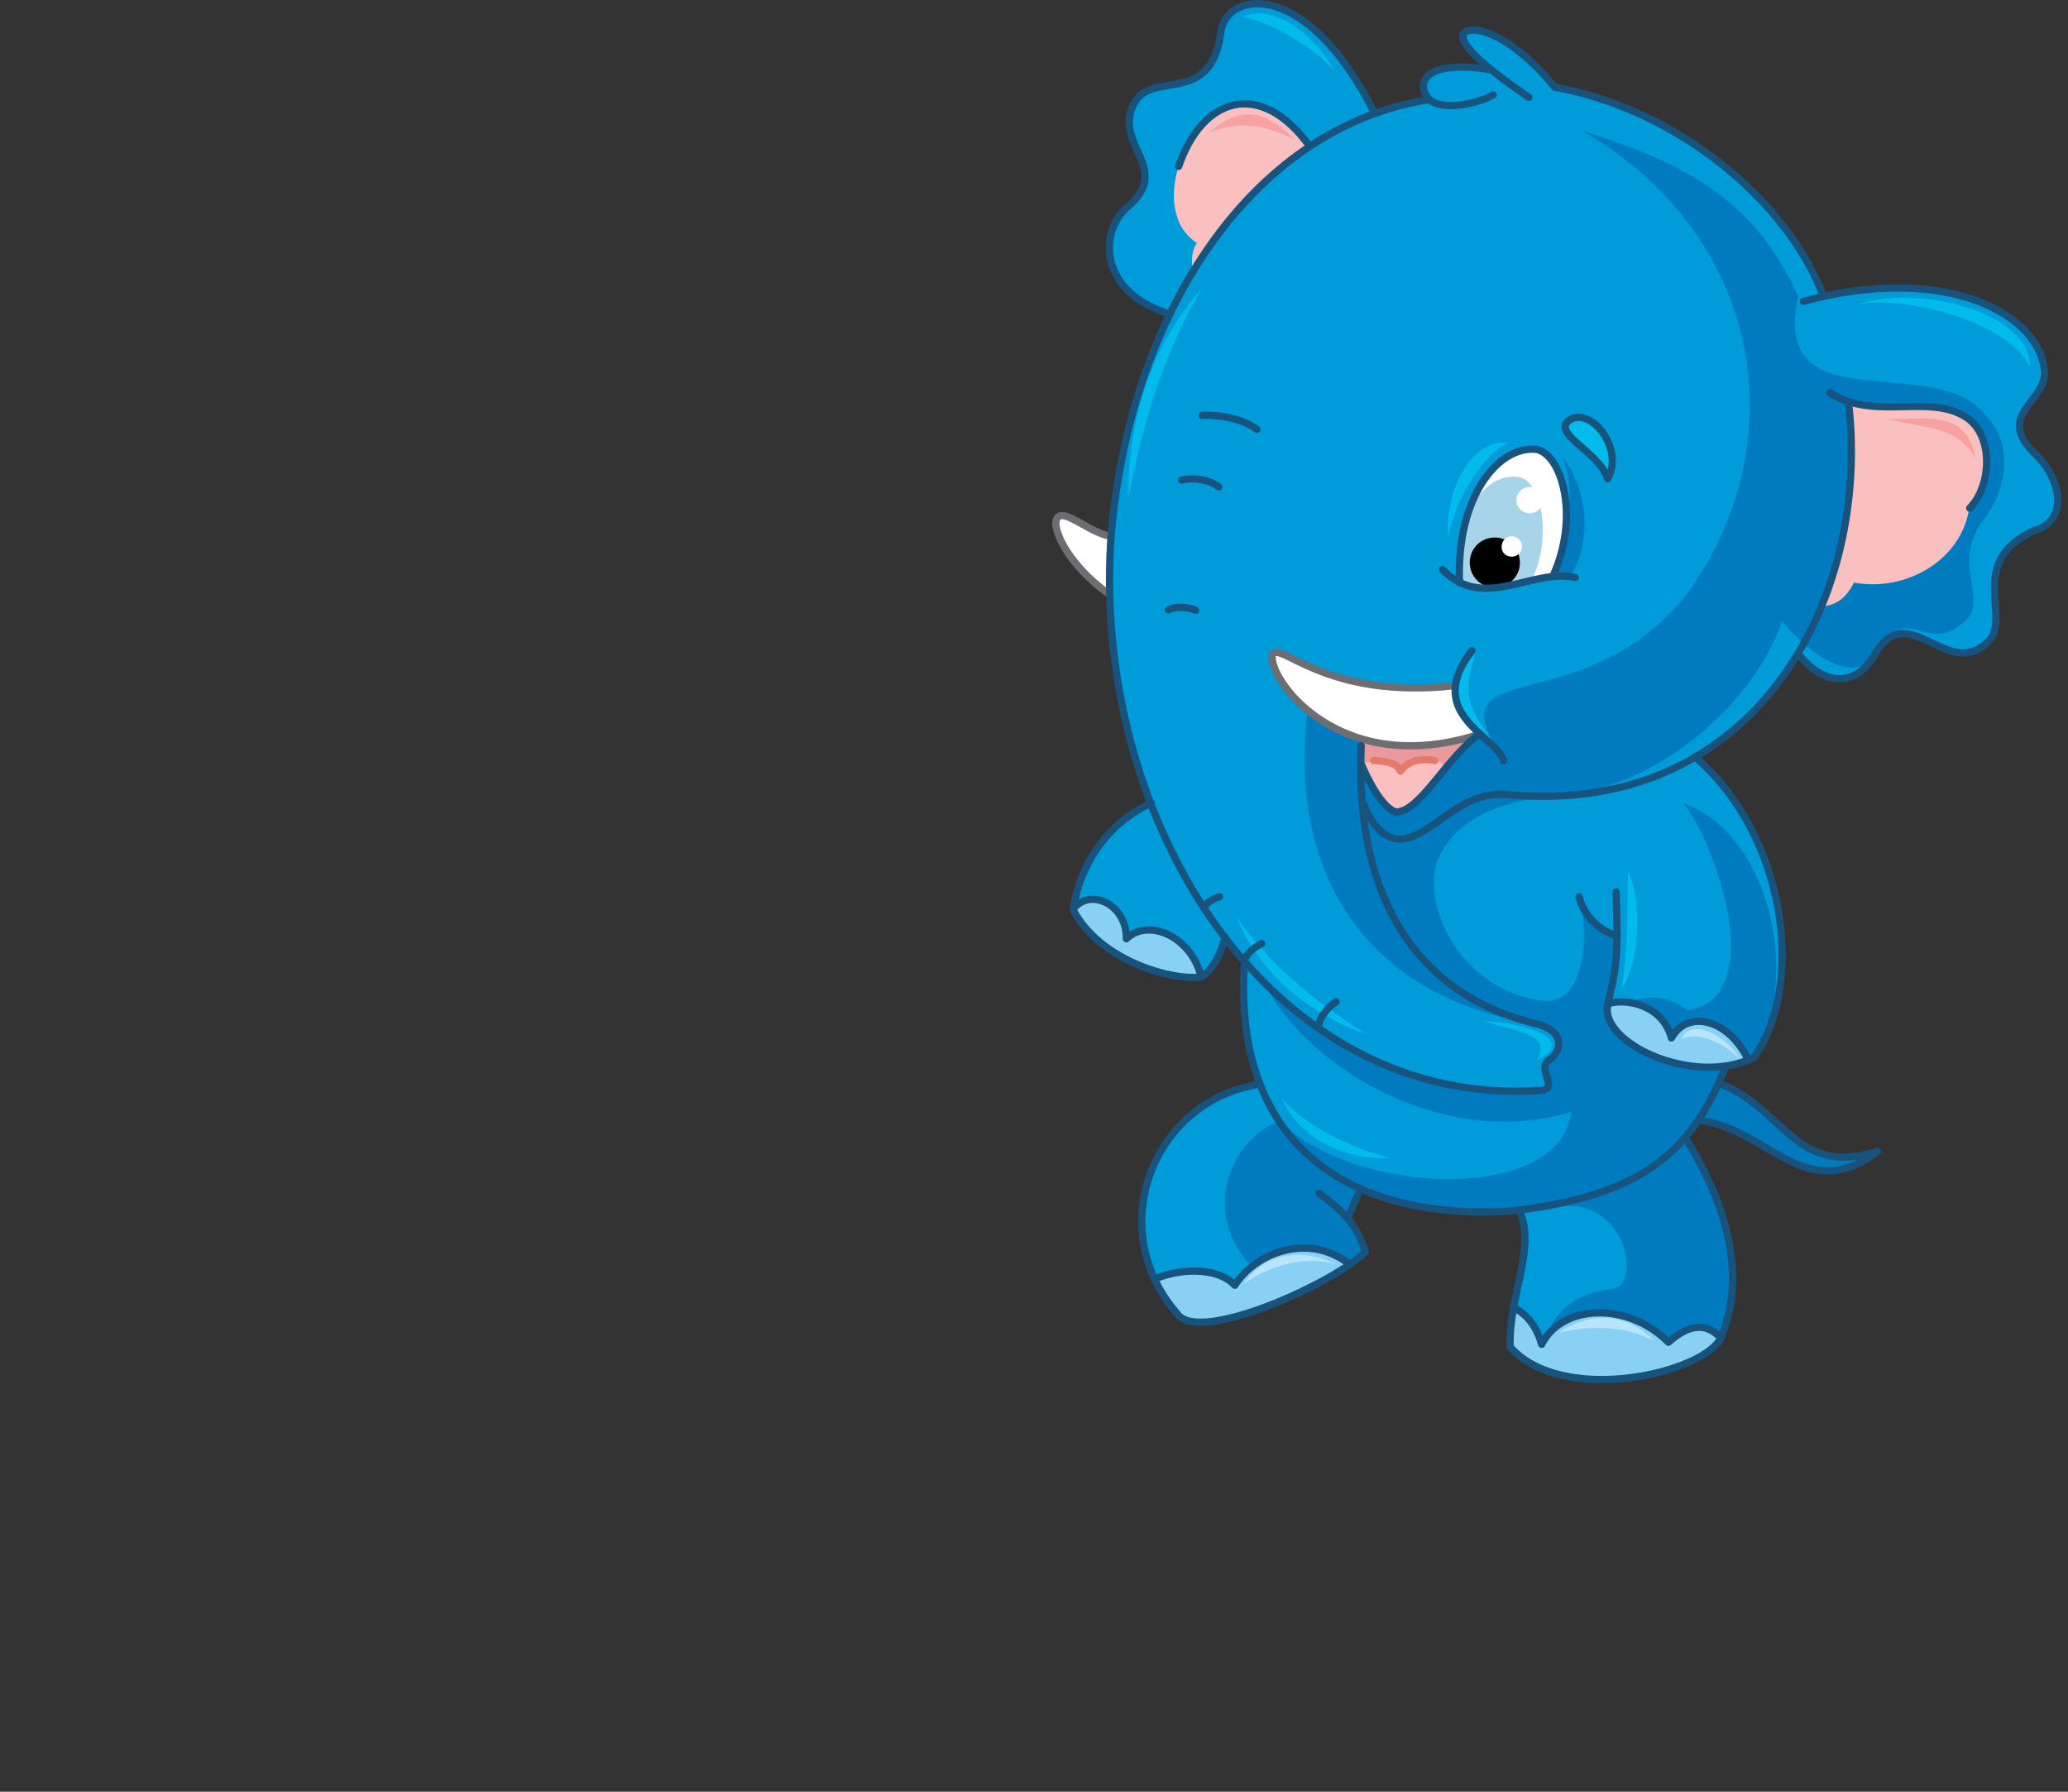 <?xml version="1.0" encoding="utf-8"?>
<!-- Generator: Adobe Illustrator 21.1.0, SVG Export Plug-In . SVG Version: 6.00 Build 0)  -->
<svg version="1.1" id="Layer_1" xmlns="http://www.w3.org/2000/svg" xmlns:xlink="http://www.w3.org/1999/xlink" x="0px" y="0px"
	 viewBox="0 0 486 421" style="enable-background:new 0 0 486 421;" xml:space="preserve">
<rect x="0" y="0" width="486" height="421" fill="#333333" stroke="none"/>
<style type="text/css">
	.st0{fill-rule:evenodd;clip-rule:evenodd;fill:#009CD9;}
	.st1{fill-rule:evenodd;clip-rule:evenodd;fill:#007BBF;}
	.st2{fill-rule:evenodd;clip-rule:evenodd;fill:#FABFBF;}
	.st3{fill-rule:evenodd;clip-rule:evenodd;fill:#EA9A9D;}
	.st4{fill-rule:evenodd;clip-rule:evenodd;fill:#FFFFFF;}
	.st5{fill:none;stroke:#6D6E71;stroke-width:1.7;stroke-linecap:round;stroke-linejoin:round;stroke-miterlimit:22.926;}
	.st6{fill-rule:evenodd;clip-rule:evenodd;fill:#A8D4EA;}
	.st7{fill:none;stroke:#E47A6B;stroke-width:1.7;stroke-linecap:round;stroke-linejoin:round;stroke-miterlimit:22.926;}
	.st8{fill-rule:evenodd;clip-rule:evenodd;}
	.st9{fill-rule:evenodd;clip-rule:evenodd;fill:#00BBEB;}
	.st10{fill:none;stroke:#18537E;stroke-width:1.7;stroke-linecap:round;stroke-linejoin:round;stroke-miterlimit:22.926;}
	.st11{fill-rule:evenodd;clip-rule:evenodd;fill:#89D1F4;}
	.st12{fill-rule:evenodd;clip-rule:evenodd;fill:#F7A1A1;}
	.st13{fill-rule:evenodd;clip-rule:evenodd;fill:#B9E5FB;}
</style>
<path class="st0" d="M422.6,153.4c-7.1,10.9-15.3,18.7-24.2,24.4c23.8,23.3,25.1,53.7,13.8,70.7h-5.9l-2,6.1
	c12.3,5.3,21.2,23.2,37,15.8c-15.5,12.7-27.6-4.8-41.4-7.2l-3.8,4c11.5,19.3,14.3,35,8.4,47.2c-5.5,8.7-35.8,15.5-49.5,2.1
	c-0.8-12.7,6.5-24.3,2.1-32.1l-37.4-4.6l-2.8,6.5l4.2,7.8c-6.8,7.3-41.9,23.4-44.3,14.5c-17.4-20-6.7-50.5,19.6-53.8
	c-3.4-8.9-5-18.5-3.7-29.1l-4.5-5.6l-2.8,6.6l-2.8,2.8c-13.1,0.2-22.6-4.8-30.1-15.8c1.6-12,9.1-20.7,18.4-25.1
	c-5.9-18.9-9.8-25.6-9.8-48.9c-14.4-11.7-14.1-20.2-9.5-18.2l9.9,4.4c1.6-19,6-36.6,13.8-52.4C261.8,69,256,59,265.4,48.3
	c9.8-7.3-2.4-15.4,1.1-23.5c4.8-9.1,18.2,0.5,20.7-17.3c0.7-9,19-14.7,36.2,18.9l12.8-3.3c-5-5,4.7-10.2,14.5-7
	c-14.4-11.7-1-14.2,15,4.2c33.2,7.7,52.4,26.7,62.8,49.4c34.3-6,52.4,6,52.1,17.8c0.1,7.1-11.6,10-2.3,19.1c6.4,6,8,15.8-0.2,18.1
	c-16.2,7.3-4.9,20.8-10.9,26.2c-9.5,9.1-18.4-10.3-26.3,2.5C436.4,161.6,428.6,161.1,422.6,153.4z"/>
<path class="st1" d="M418.8,145.9c-7.1,21-32.1,40.7-53.8,41c-12.9,1.5-23,5.6-27.1,15.1c-4.2,11.1,6,31.4,25.3,33.2
	c8.6,0.5,10.6-13.9,8-24.5l4.6,7l4.3,2.2l-2.1,15.9l4.8-0.2c4.4-1.8,8.4-1.9,14,1.8c19.5-3.4,5.6-41-1.3-48.7
	c15.4,5.2,26.6,28.6,20,54l-3.3,5.9h-5.9l-2,6.1c12.3,5.3,21.2,23.2,37,15.8c-15.5,12.7-27.6-4.8-41.4-7.2l-3.8,4
	c11.5,19.3,14.3,35,8.4,47.2c-5.5,8.7-28.3,14.9-42.1,1.5c2.4-6.3,5.8-12,17-13.2c7-2.2,1.3-24.5-16.5-18.4
	c-15.9,1.2-30.4-0.1-43.4-4.6l-2.8,6.5c1.4,1.8,3.7,5,4.2,7.8c-4.4,3.9-16.9,14.2-26.7,3.5c-12-12.3-5.4-29.5,6.4-34.2
	c18.3,17.9,66.3,19.2,68.6-2.1c-32.4,9.5-63.9-13.1-71.9-30.2c28.9,26.1,49.9,24.9,64.8,25.2l1.8-1.1l-0.7-4.6l1.4-1.6
	c2.9-4.8,1-7.7-5.7-8.8c-30.9-5.1-57-28.1-51.6-73.4c-13.5-4.6,26.7,11,36.1,0.4l10.1,11.5c-17.7-26.2,18.5-7.6,43.4-39.7
	c25.9-36.8,16.2-84.8-25.4-108.4c24.8,7.8,40.8,16.3,51.1,39c-6.7,30.2,31.6,12.9,43.7,27.6c6.9,6.6,5.5,17.3,0.4,24.2
	c-8.7,10.6,0.8,19.2-4.7,24.3c-9.5,9.1-13.1-5.2-21,7.6C436.4,161.6,424.9,153.7,418.8,145.9z"/>
<polygon class="st2" points="346.1,173 322.6,172.1 320,174 319.8,179.4 325.1,188.7 328,190.8 331.2,189.7 333.6,187.6 "/>
<path class="st3" d="M346.1,173l-23.4-0.9L320,174l-0.2,5.4c6-1.1,9.1-0.5,9.3,1.8c3.9-3.9,7.5-4.2,10.7-0.9L346.1,173z"/>
<path class="st2" d="M462.8,119.4c-1.9,12.4-15,19.7-27.1,17.5c-2.4,4.7-5.1,5.3-7.8,5.7c6.1-16.5,8.3-32.6,6.4-48.3
	c10.4,2.6,18.8-2,27.6,3.7C468.4,102.2,468.1,113.9,462.8,119.4z"/>
<path class="st4" d="M343,136.8c7.9,4,14.6-0.9,21.9-1.3c6.5-14.2,2.1-28.7-3.8-29.9C352.3,104.6,342.2,116.4,343,136.8z"/>
<path class="st4" d="M260.8,139.8l0.3-13.8c-4.6-0.5-11.1-6.7-12.6-4.3C246.9,123.5,250.6,132.5,260.8,139.8z"/>
<path class="st4" d="M347.8,172.4c-4.3-2.9-6.2-6.7-5.7-11.4c-31.2,3.5-41.6-11.1-43.1-7.1C298.1,159.4,314.6,183.1,347.8,172.4z"/>
<path class="st5" d="M342.1,161.1c-31.2,3.5-41.6-11.1-43.1-7.1c-0.9,5.5,15.6,29.2,48.8,18.5"/>
<path class="st5" d="M261.1,126c-4.6-0.5-11.1-6.7-12.6-4.3c-1.6,1.7,2,10.8,12.3,18"/>
<path class="st6" d="M343.5,127l-0.5,9.8c6.4,3.7,11.3-0.3,17-0.4c5.1-11.2,1.8-23.2-2.7-24.2C351.4,110.9,345,116.4,343.5,127z"/>
<path class="st7" d="M337.2,178.7c-4.2-0.7-6.6,0.5-8.1,2.5c-0.6-1.6-2.7-2.4-6.3-2.5"/>
<path class="st8" d="M351.3,138.1c3.2,0,5.9-2.6,5.9-5.9c0-3.2-2.6-5.9-5.9-5.9c-3.3,0-5.9,2.6-5.9,5.9
	C345.4,135.4,348,138.1,351.3,138.1z"/>
<path class="st4" d="M355.3,130.8c1.3,0,2.4-1.1,2.4-2.4c0-1.3-1.1-2.4-2.4-2.4s-2.4,1.1-2.4,2.4
	C352.8,129.8,353.9,130.8,355.3,130.8z"/>
<path class="st4" d="M359.5,120.6c1.7,0,3.1-1.4,3.1-3.1s-1.4-3.1-3.1-3.1s-3.1,1.4-3.1,3.1C356.3,119.2,357.8,120.6,359.5,120.6z"
	/>
<path class="st9" d="M377.8,112.5c-1.7-6.2-13.7-10.8-8.8-13.9C374,95.6,381.8,105.6,377.8,112.5z"/>
<path class="st10" d="M377.8,112.5c-1.7-6.2-13.7-10.8-8.8-13.9C374,95.6,381.8,105.6,377.8,112.5z"/>
<path class="st2" d="M307.8,34.4c-12,8-21.2,18.8-27.3,29.2c-0.7-1.4-0.5-4.9,0.8-6.5c-5.9-3.8-6.4-11.6-4.3-18
	C282.6,22.7,296.2,18.6,307.8,34.4z"/>
<path class="st11" d="M410.7,249.2c-13.6,3.5-34.6-1.2-32.7-13.4c4.5-1.3,12.9,0.9,14.8,8.1C398.4,233.7,412.5,248.1,410.7,249.2z
	 M355.7,307.2l-0.8,9.3c11.6,13.4,46.1,6.7,49.5-2.1c-3.4-3.7-7.5-3.3-12.3,1c-9.4-9.5-25-9.1-29.8,0.5
	C361.1,311.7,358.9,308.8,355.7,307.2z M271.3,300.6l5.6,8.8c9.6,3.6,24.2-3,40.1-12.1c-9.6-7.6-21.9-3-26.8,4.7
	C287.6,298.6,281.4,297.3,271.3,300.6z M252.2,213.8c1.9,7.8,20.9,18.1,30.1,15.8c-2.3-9.6-12.5-14-17.6-9
	C263.8,210.6,256.4,208.8,252.2,213.8z"/>
<path class="st9" d="M301.2,258.1c6.4,7.1,16.4,11.5,25.3,14C317.2,272.6,306,268.5,301.2,258.1z M290.5,215.4
	c7.6,10.8,17.6,19.4,30.6,27.6C306.9,238,295.9,228.4,290.5,215.4z M477.1,86.2c-5.1-10.6-29.6-16.9-40.4-14.7
	C449.8,66.9,476.9,72.7,477.1,86.2z M313.7,16.8C308.9,11.1,298.3,5,292.1,4C297.7,1,307.8,6.1,313.7,16.8z M282.4,67.9
	c-8.4,14.2-13.6,30-17.2,49.2C265,98.2,270.8,80.7,282.4,67.9z M340.3,126.1c2.1-9.7,8.5-19.5,14.1-22.1
	C345.3,103.1,339.5,116.1,340.3,126.1z M346.7,153.6c-2.1,7.9-3.5,10,4.1,20.7C341.7,167,338.2,161.6,346.7,153.6z M361.3,249
	c8.9-4.3-1.2-8.6-12.9-9.1C357.9,242.7,364.3,243.1,361.3,249z M382.6,204.8c3.5,6.7,2.7,22.1-1.6,27.5
	C382.7,224.8,382.4,210.9,382.6,204.8z"/>
<path class="st12" d="M304.2,32.7c-7.4-3.5-13.3-4.4-20.1-1.5C291.9,24.5,297.1,26,304.2,32.7z"/>
<path class="st12" d="M464.3,107.8c-4.2-7.6-11.3-7.1-20.7-9.3C453.9,98.4,462.1,96.5,464.3,107.8z"/>
<path class="st1" d="M366.7,106.6c4.2,7.1,1.6,23-1.8,29h4C374,127.9,373.7,115.4,366.7,106.6z"/>
<path class="st10" d="M396,267.2c11.1,17.8,14,34.1,8.4,47.2c-4.1,8.3-37.2,16-49.5,2.1c-0.4-12.2,6.3-23.3,2.1-32.1 M404.3,254.7
	c15,5.7,17.7,22.1,37,15.8c-16.8,12.8-25.3-4.7-41.4-7.2 M405.6,250.5c-8.3,21.1-20.8,30.7-50.8,34.1c-43.8,2.4-65.1-21.1-62.3-58.8
	 M310,280.4c6.4,4.7,8.8,7.6,10.9,13.7c-6.6,7-39.4,22.1-44.3,14.5c-17.2-19.7-5.9-49.4,18.6-53.7 M287.9,220.2
	c-1.4,5.6-3.8,8.2-5.6,9.4c-7.8,0.8-24-4.2-30.1-15.8c1.7-11.7,9-20.9,18.4-25.1 M296.5,221.7c-1.7,0.8-3.6,2.4-4.1,4.1 M314,235.4
	c-1.9,1.2-3.8,3.5-4.1,5.6 M286.4,114.4c-2.6-1.9-6.2-2.2-8.7-1.6 M295.4,100.9c-3.5-2.6-9-3.5-12.9-3.3 M281,143.4
	c-1.9-0.8-4.6-1-6.4-0.1 M286.6,210.7c-1.5,0.4-3.1,1.4-3.7,2.7 M345.9,152.9c-11.4,14.8,5.4,19.8,7.5,25.8 M423.8,70.8
	c34.4-9.2,56,3.5,56.7,16.7c0.1,7.1-11.6,10-2.3,19.1c6.4,6,8,15.8-0.2,18.1c-16.2,7.3-4.9,20.8-10.9,26.2
	c-9.5,9.1-18.4-10.3-26.3,2.5c-4.5,8.3-12.3,7.9-18.3,0.1 M434.4,94.4c5.5,46-21.7,97.9-80.3,92.3c-11.9-1.1-18.4,11.5-26.1,10.4
	c-3.9-0.8-6.5-4.8-8-9.5 M359.3,22.9c-10.6-7.3-16.5-12.6-15.4-15c2.3-2.6,11.7,0.6,21.5,12.6c29,5.2,54.8,26.9,63.1,49.1
	 M350.9,22.3c-4.6,2.5-12.1,3.6-15,1.1c-42.6,6.6-71.2,52-74.9,104.2c-3.9,66.9,38.5,133,101.1,128.6c4.6-0.3-1.6-5.5,2.4-7.4
	c3.4-3.3,1.9-6.7-2.9-8.1c-27.6-6.4-43.3-28.5-41.7-65.5 M277,39.1c5.6-16.4,19.3-20.6,30.8-4.7 M323.1,26.7
	c-16-32.1-35.1-28.9-36.2-19c-2.4,17.9-16.9,8.1-20.7,17.3c-4.1,9.2,9.2,14.8-1.1,23.5c-7.3,6.2-6.5,20.5,9.9,25.3 M378,235.8
	c4.5-1.3,12.8,0.5,14.8,8.1c3.7-6.7,13.3-4.7,18.1,5.2 M398.3,177.8c21.9,18.8,25.9,54.3,13.8,70.7c-14.2,7-36.7-3.6-34.2-12.7
	c1.5-7.2,2.6-8.7,1.9-26.2 M380.1,219.9c-3.1-0.7-7.8-4-9-9.2 M430,92.3c10.5,6.7,23.2,0.1,32,5.7c6.5,4.1,6.2,16,0.9,21.4
	 M335.9,23.4c-3.6-4.2-0.6-9.5,14.5-7 M364.9,135.5c6.5-14.2,2.1-28.7-3.8-29.9c-8.8-1-18.9,10.9-18.1,31.3 M339,133.8
	c9.6,10,21.1-0.4,31.2,1.9 M282.3,229.6c-2.3-9.6-12.5-14-17.6-9c0.2-7.8-8.2-12.2-12.4-7.1 M404.4,314.4c-3.4-3.7-7.5-3.3-12.3,1
	c-9.4-9.5-25-9.1-29.8,0.5c-1.2-4.2-3.4-7.1-6.7-8.7 M347.8,172.4c-7.6,5.2-14.2,18.6-19.8,18.4c-2.6-0.9-5.5-5.2-8.2-11.5
	 M316.7,286.3l2.8-6.5 M317.2,297.1c-9.6-7.6-22.1-2.8-27,4.9c-4.5-4.7-13.9-3.7-18.9-1.4"/>
<path class="st13" d="M388.9,315.1c-7-3.5-14.2-3.8-22.6-2C374.1,308,382.1,308.5,388.9,315.1z M292.3,301.7
	c4.4-3.3,13.1-7.1,21.8-4.6C305,292.6,296.5,295.2,292.3,301.7z M408.7,248.8c-2.4-2.8-9.3-6.9-13.6-4.6
	C397.7,238.4,406.8,244.4,408.7,248.8z"/>
</svg>
